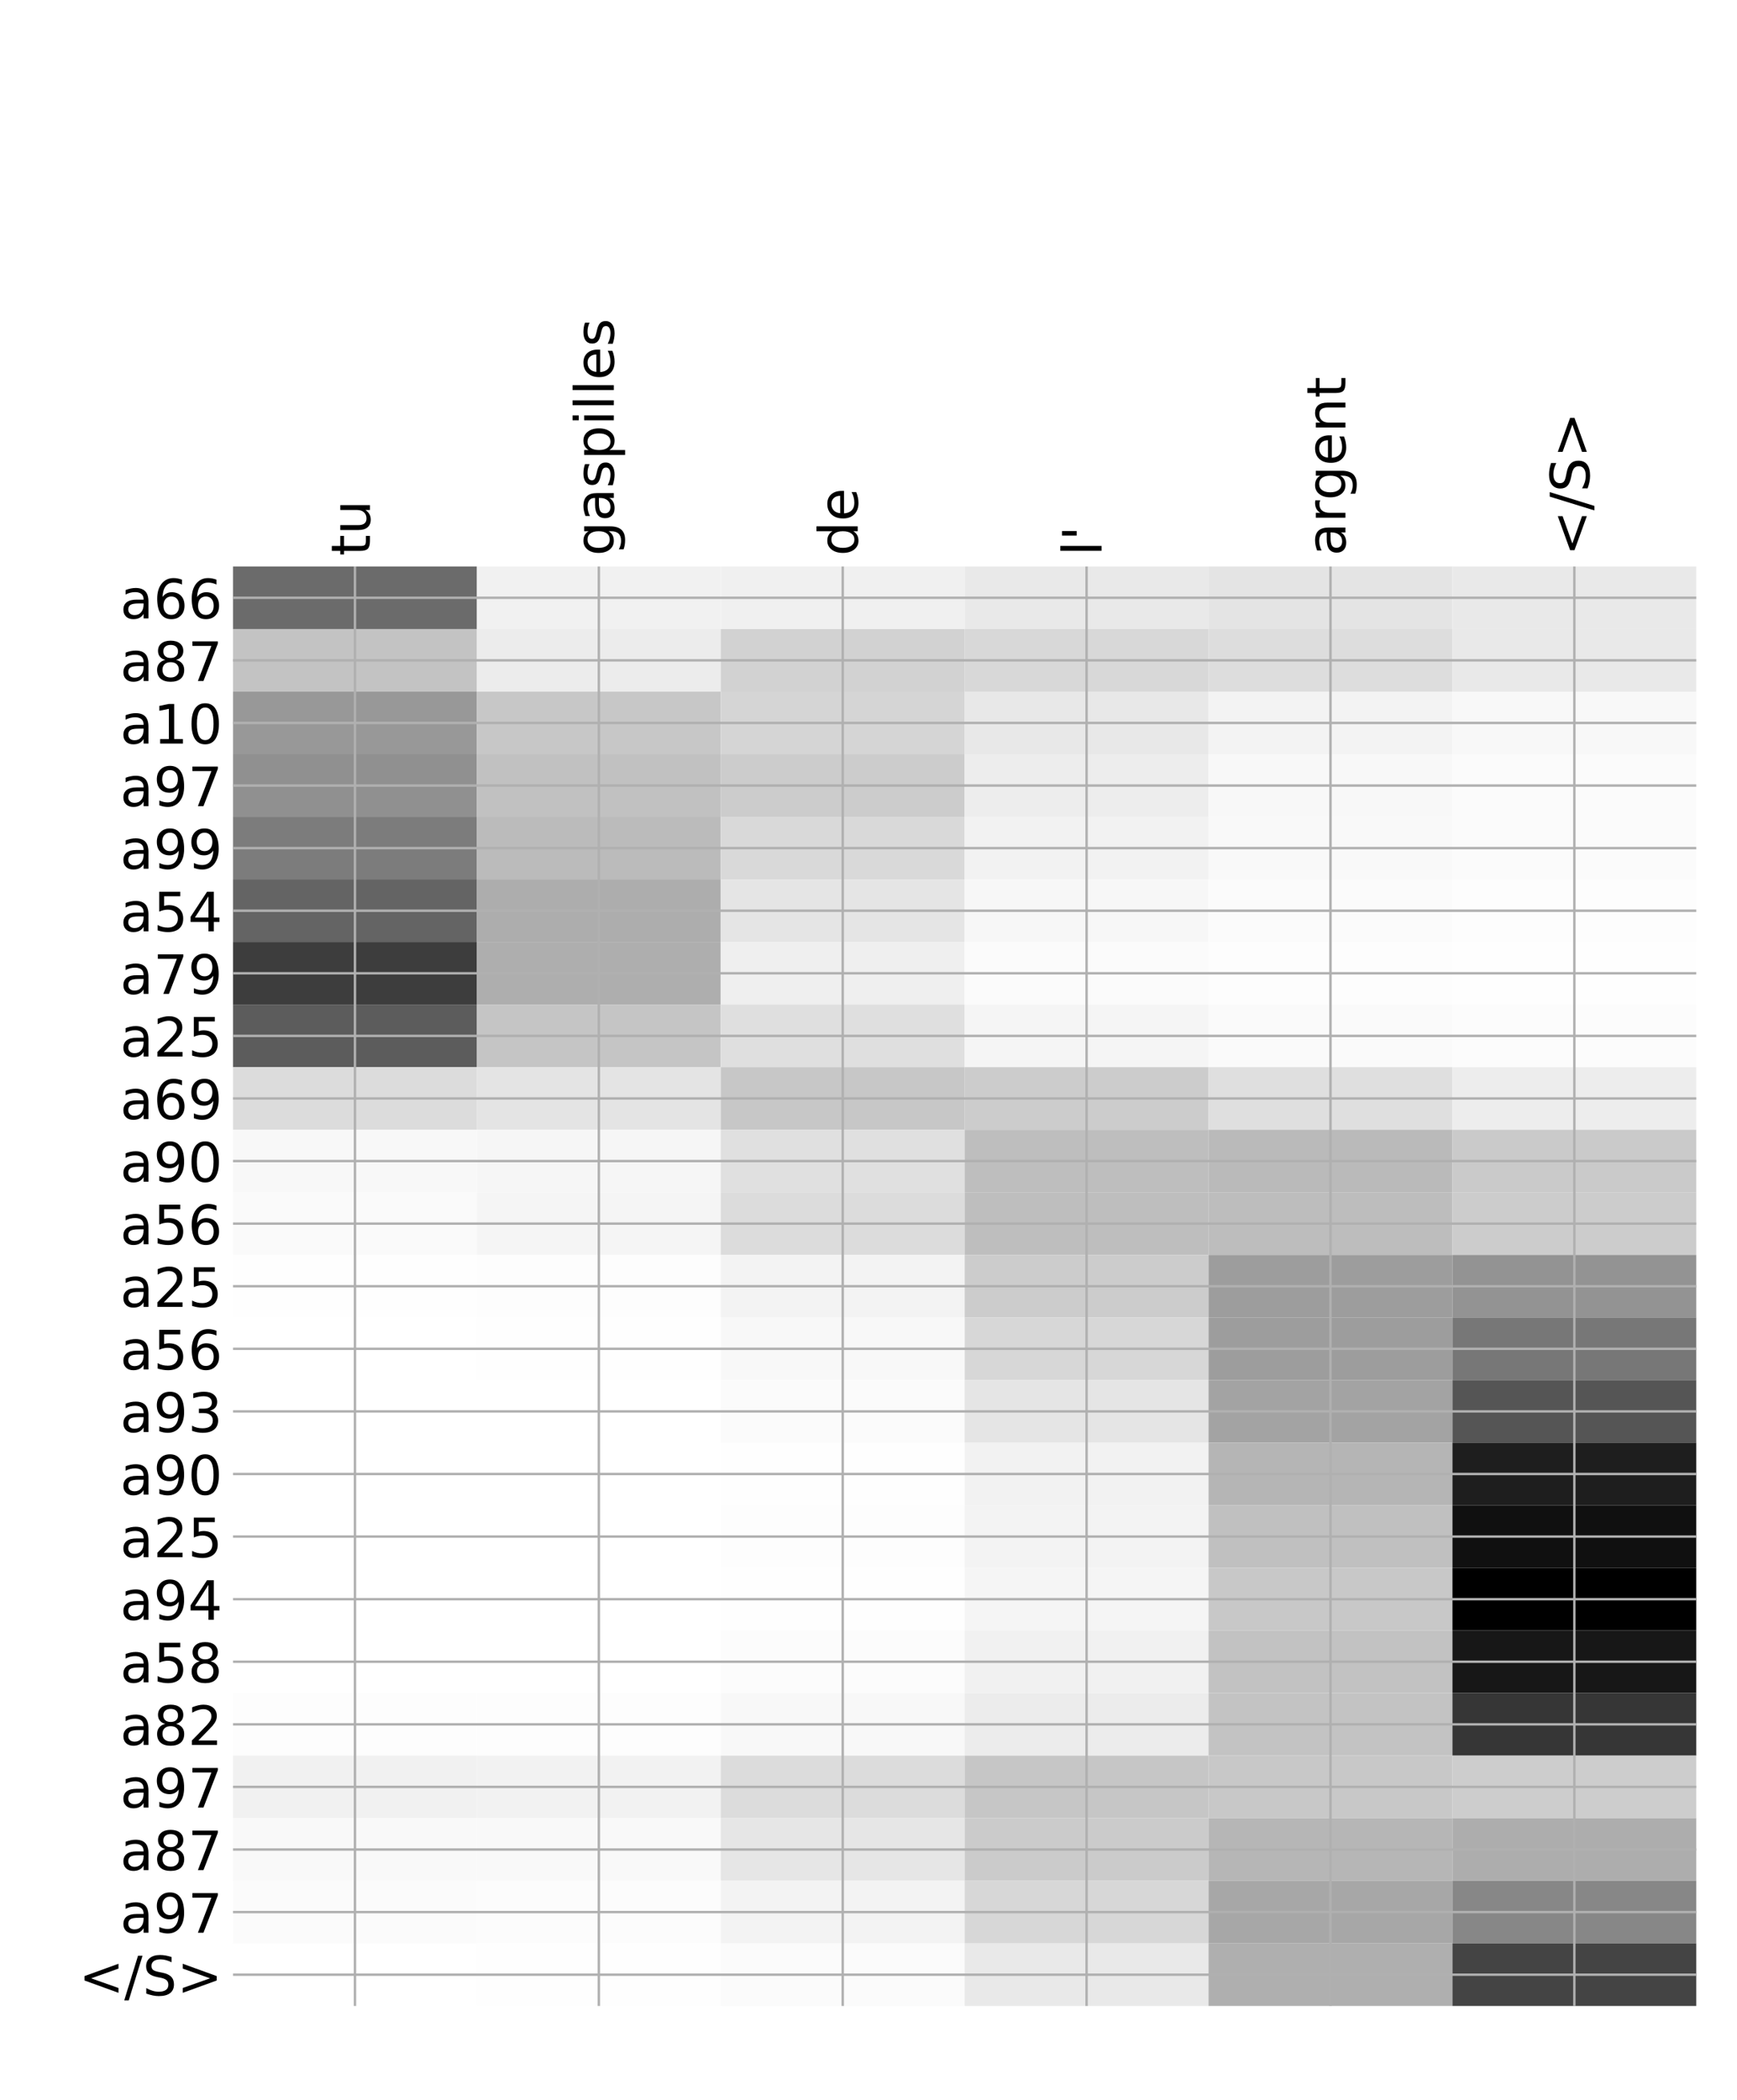 <?xml version="1.0" encoding="utf-8" standalone="no"?>
<!DOCTYPE svg PUBLIC "-//W3C//DTD SVG 1.1//EN"
  "http://www.w3.org/Graphics/SVG/1.1/DTD/svg11.dtd">
<!-- Created with matplotlib (http://matplotlib.org/) -->
<svg height="696pt" version="1.1" viewBox="0 0 576 696" width="576pt" xmlns="http://www.w3.org/2000/svg" xmlns:xlink="http://www.w3.org/1999/xlink">
 <defs>
  <style type="text/css">
*{stroke-linecap:butt;stroke-linejoin:round;}
  </style>
 </defs>
 <g id="figure_1">
  <g id="patch_1">
   <path d="M 0 696 
L 576 696 
L 576 0 
L 0 0 
z
" style="fill:#ffffff;"/>
  </g>
  <g id="axes_1">
   <g id="PolyCollection_1">
    <path clip-path="url(#p3c4a8c8d63)" d="M 77.275 187.755 
L 77.275 208.499 
L 158.146 208.499 
L 158.146 187.755 
L 77.275 187.755 
z
" style="fill:#6b6b6b;"/>
    <path clip-path="url(#p3c4a8c8d63)" d="M 158.146 187.755 
L 158.146 208.499 
L 239.017 208.499 
L 239.017 187.755 
L 158.146 187.755 
z
" style="fill:#f1f1f1;"/>
    <path clip-path="url(#p3c4a8c8d63)" d="M 239.017 187.755 
L 239.017 208.499 
L 319.887 208.499 
L 319.887 187.755 
L 239.017 187.755 
z
" style="fill:#f0f0f0;"/>
    <path clip-path="url(#p3c4a8c8d63)" d="M 319.887 187.755 
L 319.887 208.499 
L 400.758 208.499 
L 400.758 187.755 
L 319.887 187.755 
z
" style="fill:#e9e9e9;"/>
    <path clip-path="url(#p3c4a8c8d63)" d="M 400.758 187.755 
L 400.758 208.499 
L 481.629 208.499 
L 481.629 187.755 
L 400.758 187.755 
z
" style="fill:#e4e4e4;"/>
    <path clip-path="url(#p3c4a8c8d63)" d="M 481.629 187.755 
L 481.629 208.499 
L 562.5 208.499 
L 562.5 187.755 
L 481.629 187.755 
z
" style="fill:#e9e9e9;"/>
    <path clip-path="url(#p3c4a8c8d63)" d="M 77.275 208.499 
L 77.275 229.244 
L 158.146 229.244 
L 158.146 208.499 
L 77.275 208.499 
z
" style="fill:#c3c3c3;"/>
    <path clip-path="url(#p3c4a8c8d63)" d="M 158.146 208.499 
L 158.146 229.244 
L 239.017 229.244 
L 239.017 208.499 
L 158.146 208.499 
z
" style="fill:#ececec;"/>
    <path clip-path="url(#p3c4a8c8d63)" d="M 239.017 208.499 
L 239.017 229.244 
L 319.887 229.244 
L 319.887 208.499 
L 239.017 208.499 
z
" style="fill:#d2d2d2;"/>
    <path clip-path="url(#p3c4a8c8d63)" d="M 319.887 208.499 
L 319.887 229.244 
L 400.758 229.244 
L 400.758 208.499 
L 319.887 208.499 
z
" style="fill:#d8d8d8;"/>
    <path clip-path="url(#p3c4a8c8d63)" d="M 400.758 208.499 
L 400.758 229.244 
L 481.629 229.244 
L 481.629 208.499 
L 400.758 208.499 
z
" style="fill:#dddddd;"/>
    <path clip-path="url(#p3c4a8c8d63)" d="M 481.629 208.499 
L 481.629 229.244 
L 562.5 229.244 
L 562.5 208.499 
L 481.629 208.499 
z
" style="fill:#e9e9e9;"/>
    <path clip-path="url(#p3c4a8c8d63)" d="M 77.275 229.244 
L 77.275 249.988 
L 158.146 249.988 
L 158.146 229.244 
L 77.275 229.244 
z
" style="fill:#989898;"/>
    <path clip-path="url(#p3c4a8c8d63)" d="M 158.146 229.244 
L 158.146 249.988 
L 239.017 249.988 
L 239.017 229.244 
L 158.146 229.244 
z
" style="fill:#c7c7c7;"/>
    <path clip-path="url(#p3c4a8c8d63)" d="M 239.017 229.244 
L 239.017 249.988 
L 319.887 249.988 
L 319.887 229.244 
L 239.017 229.244 
z
" style="fill:#d5d5d5;"/>
    <path clip-path="url(#p3c4a8c8d63)" d="M 319.887 229.244 
L 319.887 249.988 
L 400.758 249.988 
L 400.758 229.244 
L 319.887 229.244 
z
" style="fill:#e8e8e8;"/>
    <path clip-path="url(#p3c4a8c8d63)" d="M 400.758 229.244 
L 400.758 249.988 
L 481.629 249.988 
L 481.629 229.244 
L 400.758 229.244 
z
" style="fill:#f3f3f3;"/>
    <path clip-path="url(#p3c4a8c8d63)" d="M 481.629 229.244 
L 481.629 249.988 
L 562.5 249.988 
L 562.5 229.244 
L 481.629 229.244 
z
" style="fill:#f8f8f8;"/>
    <path clip-path="url(#p3c4a8c8d63)" d="M 77.275 249.988 
L 77.275 270.732 
L 158.146 270.732 
L 158.146 249.988 
L 77.275 249.988 
z
" style="fill:#909090;"/>
    <path clip-path="url(#p3c4a8c8d63)" d="M 158.146 249.988 
L 158.146 270.732 
L 239.017 270.732 
L 239.017 249.988 
L 158.146 249.988 
z
" style="fill:#c1c1c1;"/>
    <path clip-path="url(#p3c4a8c8d63)" d="M 239.017 249.988 
L 239.017 270.732 
L 319.887 270.732 
L 319.887 249.988 
L 239.017 249.988 
z
" style="fill:#cccccc;"/>
    <path clip-path="url(#p3c4a8c8d63)" d="M 319.887 249.988 
L 319.887 270.732 
L 400.758 270.732 
L 400.758 249.988 
L 319.887 249.988 
z
" style="fill:#ededed;"/>
    <path clip-path="url(#p3c4a8c8d63)" d="M 400.758 249.988 
L 400.758 270.732 
L 481.629 270.732 
L 481.629 249.988 
L 400.758 249.988 
z
" style="fill:#f8f8f8;"/>
    <path clip-path="url(#p3c4a8c8d63)" d="M 481.629 249.988 
L 481.629 270.732 
L 562.5 270.732 
L 562.5 249.988 
L 481.629 249.988 
z
" style="fill:#fbfbfb;"/>
    <path clip-path="url(#p3c4a8c8d63)" d="M 77.275 270.732 
L 77.275 291.477 
L 158.146 291.477 
L 158.146 270.732 
L 77.275 270.732 
z
" style="fill:#7c7c7c;"/>
    <path clip-path="url(#p3c4a8c8d63)" d="M 158.146 270.732 
L 158.146 291.477 
L 239.017 291.477 
L 239.017 270.732 
L 158.146 270.732 
z
" style="fill:#bbbbbb;"/>
    <path clip-path="url(#p3c4a8c8d63)" d="M 239.017 270.732 
L 239.017 291.477 
L 319.887 291.477 
L 319.887 270.732 
L 239.017 270.732 
z
" style="fill:#d9d9d9;"/>
    <path clip-path="url(#p3c4a8c8d63)" d="M 319.887 270.732 
L 319.887 291.477 
L 400.758 291.477 
L 400.758 270.732 
L 319.887 270.732 
z
" style="fill:#f2f2f2;"/>
    <path clip-path="url(#p3c4a8c8d63)" d="M 400.758 270.732 
L 400.758 291.477 
L 481.629 291.477 
L 481.629 270.732 
L 400.758 270.732 
z
" style="fill:#f9f9f9;"/>
    <path clip-path="url(#p3c4a8c8d63)" d="M 481.629 270.732 
L 481.629 291.477 
L 562.5 291.477 
L 562.5 270.732 
L 481.629 270.732 
z
" style="fill:#fbfbfb;"/>
    <path clip-path="url(#p3c4a8c8d63)" d="M 77.275 291.477 
L 77.275 312.221 
L 158.146 312.221 
L 158.146 291.477 
L 77.275 291.477 
z
" style="fill:#646464;"/>
    <path clip-path="url(#p3c4a8c8d63)" d="M 158.146 291.477 
L 158.146 312.221 
L 239.017 312.221 
L 239.017 291.477 
L 158.146 291.477 
z
" style="fill:#adadad;"/>
    <path clip-path="url(#p3c4a8c8d63)" d="M 239.017 291.477 
L 239.017 312.221 
L 319.887 312.221 
L 319.887 291.477 
L 239.017 291.477 
z
" style="fill:#e5e5e5;"/>
    <path clip-path="url(#p3c4a8c8d63)" d="M 319.887 291.477 
L 319.887 312.221 
L 400.758 312.221 
L 400.758 291.477 
L 319.887 291.477 
z
" style="fill:#f7f7f7;"/>
    <path clip-path="url(#p3c4a8c8d63)" d="M 400.758 291.477 
L 400.758 312.221 
L 481.629 312.221 
L 481.629 291.477 
L 400.758 291.477 
z
" style="fill:#fbfbfb;"/>
    <path clip-path="url(#p3c4a8c8d63)" d="M 481.629 291.477 
L 481.629 312.221 
L 562.5 312.221 
L 562.5 291.477 
L 481.629 291.477 
z
" style="fill:#fdfdfd;"/>
    <path clip-path="url(#p3c4a8c8d63)" d="M 77.275 312.221 
L 77.275 332.965 
L 158.146 332.965 
L 158.146 312.221 
L 77.275 312.221 
z
" style="fill:#3d3d3d;"/>
    <path clip-path="url(#p3c4a8c8d63)" d="M 158.146 312.221 
L 158.146 332.965 
L 239.017 332.965 
L 239.017 312.221 
L 158.146 312.221 
z
" style="fill:#aeaeae;"/>
    <path clip-path="url(#p3c4a8c8d63)" d="M 239.017 312.221 
L 239.017 332.965 
L 319.887 332.965 
L 319.887 312.221 
L 239.017 312.221 
z
" style="fill:#efefef;"/>
    <path clip-path="url(#p3c4a8c8d63)" d="M 319.887 312.221 
L 319.887 332.965 
L 400.758 332.965 
L 400.758 312.221 
L 319.887 312.221 
z
" style="fill:#fbfbfb;"/>
    <path clip-path="url(#p3c4a8c8d63)" d="M 400.758 312.221 
L 400.758 332.965 
L 481.629 332.965 
L 481.629 312.221 
L 400.758 312.221 
z
" style="fill:#fdfdfd;"/>
    <path clip-path="url(#p3c4a8c8d63)" d="M 481.629 312.221 
L 481.629 332.965 
L 562.5 332.965 
L 562.5 312.221 
L 481.629 312.221 
z
" style="fill:#fefefe;"/>
    <path clip-path="url(#p3c4a8c8d63)" d="M 77.275 332.965 
L 77.275 353.71 
L 158.146 353.71 
L 158.146 332.965 
L 77.275 332.965 
z
" style="fill:#5c5c5c;"/>
    <path clip-path="url(#p3c4a8c8d63)" d="M 158.146 332.965 
L 158.146 353.71 
L 239.017 353.71 
L 239.017 332.965 
L 158.146 332.965 
z
" style="fill:#c5c5c5;"/>
    <path clip-path="url(#p3c4a8c8d63)" d="M 239.017 332.965 
L 239.017 353.71 
L 319.887 353.71 
L 319.887 332.965 
L 239.017 332.965 
z
" style="fill:#dfdfdf;"/>
    <path clip-path="url(#p3c4a8c8d63)" d="M 319.887 332.965 
L 319.887 353.71 
L 400.758 353.71 
L 400.758 332.965 
L 319.887 332.965 
z
" style="fill:#f5f5f5;"/>
    <path clip-path="url(#p3c4a8c8d63)" d="M 400.758 332.965 
L 400.758 353.71 
L 481.629 353.71 
L 481.629 332.965 
L 400.758 332.965 
z
" style="fill:#fafafa;"/>
    <path clip-path="url(#p3c4a8c8d63)" d="M 481.629 332.965 
L 481.629 353.71 
L 562.5 353.71 
L 562.5 332.965 
L 481.629 332.965 
z
" style="fill:#fcfcfc;"/>
    <path clip-path="url(#p3c4a8c8d63)" d="M 77.275 353.71 
L 77.275 374.454 
L 158.146 374.454 
L 158.146 353.71 
L 77.275 353.71 
z
" style="fill:#dcdcdc;"/>
    <path clip-path="url(#p3c4a8c8d63)" d="M 158.146 353.71 
L 158.146 374.454 
L 239.017 374.454 
L 239.017 353.71 
L 158.146 353.71 
z
" style="fill:#e4e4e4;"/>
    <path clip-path="url(#p3c4a8c8d63)" d="M 239.017 353.71 
L 239.017 374.454 
L 319.887 374.454 
L 319.887 353.71 
L 239.017 353.71 
z
" style="fill:#c7c7c7;"/>
    <path clip-path="url(#p3c4a8c8d63)" d="M 319.887 353.71 
L 319.887 374.454 
L 400.758 374.454 
L 400.758 353.71 
L 319.887 353.71 
z
" style="fill:#cccccc;"/>
    <path clip-path="url(#p3c4a8c8d63)" d="M 400.758 353.71 
L 400.758 374.454 
L 481.629 374.454 
L 481.629 353.71 
L 400.758 353.71 
z
" style="fill:#dfdfdf;"/>
    <path clip-path="url(#p3c4a8c8d63)" d="M 481.629 353.71 
L 481.629 374.454 
L 562.5 374.454 
L 562.5 353.71 
L 481.629 353.71 
z
" style="fill:#ededed;"/>
    <path clip-path="url(#p3c4a8c8d63)" d="M 77.275 374.454 
L 77.275 395.199 
L 158.146 395.199 
L 158.146 374.454 
L 77.275 374.454 
z
" style="fill:#f8f8f8;"/>
    <path clip-path="url(#p3c4a8c8d63)" d="M 158.146 374.454 
L 158.146 395.199 
L 239.017 395.199 
L 239.017 374.454 
L 158.146 374.454 
z
" style="fill:#f6f6f6;"/>
    <path clip-path="url(#p3c4a8c8d63)" d="M 239.017 374.454 
L 239.017 395.199 
L 319.887 395.199 
L 319.887 374.454 
L 239.017 374.454 
z
" style="fill:#e0e0e0;"/>
    <path clip-path="url(#p3c4a8c8d63)" d="M 319.887 374.454 
L 319.887 395.199 
L 400.758 395.199 
L 400.758 374.454 
L 319.887 374.454 
z
" style="fill:#bebebe;"/>
    <path clip-path="url(#p3c4a8c8d63)" d="M 400.758 374.454 
L 400.758 395.199 
L 481.629 395.199 
L 481.629 374.454 
L 400.758 374.454 
z
" style="fill:#bababa;"/>
    <path clip-path="url(#p3c4a8c8d63)" d="M 481.629 374.454 
L 481.629 395.199 
L 562.5 395.199 
L 562.5 374.454 
L 481.629 374.454 
z
" style="fill:#cacaca;"/>
    <path clip-path="url(#p3c4a8c8d63)" d="M 77.275 395.199 
L 77.275 415.943 
L 158.146 415.943 
L 158.146 395.199 
L 77.275 395.199 
z
" style="fill:#fafafa;"/>
    <path clip-path="url(#p3c4a8c8d63)" d="M 158.146 395.199 
L 158.146 415.943 
L 239.017 415.943 
L 239.017 395.199 
L 158.146 395.199 
z
" style="fill:#f5f5f5;"/>
    <path clip-path="url(#p3c4a8c8d63)" d="M 239.017 395.199 
L 239.017 415.943 
L 319.887 415.943 
L 319.887 395.199 
L 239.017 395.199 
z
" style="fill:#dcdcdc;"/>
    <path clip-path="url(#p3c4a8c8d63)" d="M 319.887 395.199 
L 319.887 415.943 
L 400.758 415.943 
L 400.758 395.199 
L 319.887 395.199 
z
" style="fill:#bebebe;"/>
    <path clip-path="url(#p3c4a8c8d63)" d="M 400.758 395.199 
L 400.758 415.943 
L 481.629 415.943 
L 481.629 395.199 
L 400.758 395.199 
z
" style="fill:#bdbdbd;"/>
    <path clip-path="url(#p3c4a8c8d63)" d="M 481.629 395.199 
L 481.629 415.943 
L 562.5 415.943 
L 562.5 395.199 
L 481.629 395.199 
z
" style="fill:#cccccc;"/>
    <path clip-path="url(#p3c4a8c8d63)" d="M 77.275 415.943 
L 77.275 436.687 
L 158.146 436.687 
L 158.146 415.943 
L 77.275 415.943 
z
" style="fill:#fefefe;"/>
    <path clip-path="url(#p3c4a8c8d63)" d="M 158.146 415.943 
L 158.146 436.687 
L 239.017 436.687 
L 239.017 415.943 
L 158.146 415.943 
z
" style="fill:#fdfdfd;"/>
    <path clip-path="url(#p3c4a8c8d63)" d="M 239.017 415.943 
L 239.017 436.687 
L 319.887 436.687 
L 319.887 415.943 
L 239.017 415.943 
z
" style="fill:#f3f3f3;"/>
    <path clip-path="url(#p3c4a8c8d63)" d="M 319.887 415.943 
L 319.887 436.687 
L 400.758 436.687 
L 400.758 415.943 
L 319.887 415.943 
z
" style="fill:#cccccc;"/>
    <path clip-path="url(#p3c4a8c8d63)" d="M 400.758 415.943 
L 400.758 436.687 
L 481.629 436.687 
L 481.629 415.943 
L 400.758 415.943 
z
" style="fill:#9d9d9d;"/>
    <path clip-path="url(#p3c4a8c8d63)" d="M 481.629 415.943 
L 481.629 436.687 
L 562.5 436.687 
L 562.5 415.943 
L 481.629 415.943 
z
" style="fill:#939393;"/>
    <path clip-path="url(#p3c4a8c8d63)" d="M 77.275 436.687 
L 77.275 457.432 
L 158.146 457.432 
L 158.146 436.687 
L 77.275 436.687 
z
" style="fill:#ffffff;"/>
    <path clip-path="url(#p3c4a8c8d63)" d="M 158.146 436.687 
L 158.146 457.432 
L 239.017 457.432 
L 239.017 436.687 
L 158.146 436.687 
z
" style="fill:#fefefe;"/>
    <path clip-path="url(#p3c4a8c8d63)" d="M 239.017 436.687 
L 239.017 457.432 
L 319.887 457.432 
L 319.887 436.687 
L 239.017 436.687 
z
" style="fill:#f8f8f8;"/>
    <path clip-path="url(#p3c4a8c8d63)" d="M 319.887 436.687 
L 319.887 457.432 
L 400.758 457.432 
L 400.758 436.687 
L 319.887 436.687 
z
" style="fill:#d7d7d7;"/>
    <path clip-path="url(#p3c4a8c8d63)" d="M 400.758 436.687 
L 400.758 457.432 
L 481.629 457.432 
L 481.629 436.687 
L 400.758 436.687 
z
" style="fill:#9d9d9d;"/>
    <path clip-path="url(#p3c4a8c8d63)" d="M 481.629 436.687 
L 481.629 457.432 
L 562.5 457.432 
L 562.5 436.687 
L 481.629 436.687 
z
" style="fill:#777777;"/>
    <path clip-path="url(#p3c4a8c8d63)" d="M 77.275 457.432 
L 77.275 478.176 
L 158.146 478.176 
L 158.146 457.432 
L 77.275 457.432 
z
" style="fill:#ffffff;"/>
    <path clip-path="url(#p3c4a8c8d63)" d="M 158.146 457.432 
L 158.146 478.176 
L 239.017 478.176 
L 239.017 457.432 
L 158.146 457.432 
z
" style="fill:#ffffff;"/>
    <path clip-path="url(#p3c4a8c8d63)" d="M 239.017 457.432 
L 239.017 478.176 
L 319.887 478.176 
L 319.887 457.432 
L 239.017 457.432 
z
" style="fill:#fbfbfb;"/>
    <path clip-path="url(#p3c4a8c8d63)" d="M 319.887 457.432 
L 319.887 478.176 
L 400.758 478.176 
L 400.758 457.432 
L 319.887 457.432 
z
" style="fill:#e5e5e5;"/>
    <path clip-path="url(#p3c4a8c8d63)" d="M 400.758 457.432 
L 400.758 478.176 
L 481.629 478.176 
L 481.629 457.432 
L 400.758 457.432 
z
" style="fill:#a3a3a3;"/>
    <path clip-path="url(#p3c4a8c8d63)" d="M 481.629 457.432 
L 481.629 478.176 
L 562.5 478.176 
L 562.5 457.432 
L 481.629 457.432 
z
" style="fill:#555555;"/>
    <path clip-path="url(#p3c4a8c8d63)" d="M 77.275 478.176 
L 77.275 498.92 
L 158.146 498.92 
L 158.146 478.176 
L 77.275 478.176 
z
" style="fill:#ffffff;"/>
    <path clip-path="url(#p3c4a8c8d63)" d="M 158.146 478.176 
L 158.146 498.92 
L 239.017 498.92 
L 239.017 478.176 
L 158.146 478.176 
z
" style="fill:#ffffff;"/>
    <path clip-path="url(#p3c4a8c8d63)" d="M 239.017 478.176 
L 239.017 498.92 
L 319.887 498.92 
L 319.887 478.176 
L 239.017 478.176 
z
" style="fill:#fefefe;"/>
    <path clip-path="url(#p3c4a8c8d63)" d="M 319.887 478.176 
L 319.887 498.92 
L 400.758 498.92 
L 400.758 478.176 
L 319.887 478.176 
z
" style="fill:#f2f2f2;"/>
    <path clip-path="url(#p3c4a8c8d63)" d="M 400.758 478.176 
L 400.758 498.92 
L 481.629 498.92 
L 481.629 478.176 
L 400.758 478.176 
z
" style="fill:#b5b5b5;"/>
    <path clip-path="url(#p3c4a8c8d63)" d="M 481.629 478.176 
L 481.629 498.92 
L 562.5 498.92 
L 562.5 478.176 
L 481.629 478.176 
z
" style="fill:#1e1e1e;"/>
    <path clip-path="url(#p3c4a8c8d63)" d="M 77.275 498.92 
L 77.275 519.665 
L 158.146 519.665 
L 158.146 498.92 
L 77.275 498.92 
z
" style="fill:#ffffff;"/>
    <path clip-path="url(#p3c4a8c8d63)" d="M 158.146 498.92 
L 158.146 519.665 
L 239.017 519.665 
L 239.017 498.92 
L 158.146 498.92 
z
" style="fill:#ffffff;"/>
    <path clip-path="url(#p3c4a8c8d63)" d="M 239.017 498.92 
L 239.017 519.665 
L 319.887 519.665 
L 319.887 498.92 
L 239.017 498.92 
z
" style="fill:#fdfdfd;"/>
    <path clip-path="url(#p3c4a8c8d63)" d="M 319.887 498.92 
L 319.887 519.665 
L 400.758 519.665 
L 400.758 498.92 
L 319.887 498.92 
z
" style="fill:#f3f3f3;"/>
    <path clip-path="url(#p3c4a8c8d63)" d="M 400.758 498.92 
L 400.758 519.665 
L 481.629 519.665 
L 481.629 498.92 
L 400.758 498.92 
z
" style="fill:#c0c0c0;"/>
    <path clip-path="url(#p3c4a8c8d63)" d="M 481.629 498.92 
L 481.629 519.665 
L 562.5 519.665 
L 562.5 498.92 
L 481.629 498.92 
z
" style="fill:#101010;"/>
    <path clip-path="url(#p3c4a8c8d63)" d="M 77.275 519.665 
L 77.275 540.409 
L 158.146 540.409 
L 158.146 519.665 
L 77.275 519.665 
z
" style="fill:#ffffff;"/>
    <path clip-path="url(#p3c4a8c8d63)" d="M 158.146 519.665 
L 158.146 540.409 
L 239.017 540.409 
L 239.017 519.665 
L 158.146 519.665 
z
" style="fill:#ffffff;"/>
    <path clip-path="url(#p3c4a8c8d63)" d="M 239.017 519.665 
L 239.017 540.409 
L 319.887 540.409 
L 319.887 519.665 
L 239.017 519.665 
z
" style="fill:#fefefe;"/>
    <path clip-path="url(#p3c4a8c8d63)" d="M 319.887 519.665 
L 319.887 540.409 
L 400.758 540.409 
L 400.758 519.665 
L 319.887 519.665 
z
" style="fill:#f5f5f5;"/>
    <path clip-path="url(#p3c4a8c8d63)" d="M 400.758 519.665 
L 400.758 540.409 
L 481.629 540.409 
L 481.629 519.665 
L 400.758 519.665 
z
" style="fill:#c8c8c8;"/>
    <path clip-path="url(#p3c4a8c8d63)" d="M 481.629 519.665 
L 481.629 540.409 
L 562.5 540.409 
L 562.5 519.665 
L 481.629 519.665 
z
"/>
    <path clip-path="url(#p3c4a8c8d63)" d="M 77.275 540.409 
L 77.275 561.154 
L 158.146 561.154 
L 158.146 540.409 
L 77.275 540.409 
z
" style="fill:#ffffff;"/>
    <path clip-path="url(#p3c4a8c8d63)" d="M 158.146 540.409 
L 158.146 561.154 
L 239.017 561.154 
L 239.017 540.409 
L 158.146 540.409 
z
" style="fill:#ffffff;"/>
    <path clip-path="url(#p3c4a8c8d63)" d="M 239.017 540.409 
L 239.017 561.154 
L 319.887 561.154 
L 319.887 540.409 
L 239.017 540.409 
z
" style="fill:#fcfcfc;"/>
    <path clip-path="url(#p3c4a8c8d63)" d="M 319.887 540.409 
L 319.887 561.154 
L 400.758 561.154 
L 400.758 540.409 
L 319.887 540.409 
z
" style="fill:#f1f1f1;"/>
    <path clip-path="url(#p3c4a8c8d63)" d="M 400.758 540.409 
L 400.758 561.154 
L 481.629 561.154 
L 481.629 540.409 
L 400.758 540.409 
z
" style="fill:#c2c2c2;"/>
    <path clip-path="url(#p3c4a8c8d63)" d="M 481.629 540.409 
L 481.629 561.154 
L 562.5 561.154 
L 562.5 540.409 
L 481.629 540.409 
z
" style="fill:#171717;"/>
    <path clip-path="url(#p3c4a8c8d63)" d="M 77.275 561.154 
L 77.275 581.898 
L 158.146 581.898 
L 158.146 561.154 
L 77.275 561.154 
z
" style="fill:#fdfdfd;"/>
    <path clip-path="url(#p3c4a8c8d63)" d="M 158.146 561.154 
L 158.146 581.898 
L 239.017 581.898 
L 239.017 561.154 
L 158.146 561.154 
z
" style="fill:#fdfdfd;"/>
    <path clip-path="url(#p3c4a8c8d63)" d="M 239.017 561.154 
L 239.017 581.898 
L 319.887 581.898 
L 319.887 561.154 
L 239.017 561.154 
z
" style="fill:#f8f8f8;"/>
    <path clip-path="url(#p3c4a8c8d63)" d="M 319.887 561.154 
L 319.887 581.898 
L 400.758 581.898 
L 400.758 561.154 
L 319.887 561.154 
z
" style="fill:#ececec;"/>
    <path clip-path="url(#p3c4a8c8d63)" d="M 400.758 561.154 
L 400.758 581.898 
L 481.629 581.898 
L 481.629 561.154 
L 400.758 561.154 
z
" style="fill:#c3c3c3;"/>
    <path clip-path="url(#p3c4a8c8d63)" d="M 481.629 561.154 
L 481.629 581.898 
L 562.5 581.898 
L 562.5 561.154 
L 481.629 561.154 
z
" style="fill:#363636;"/>
    <path clip-path="url(#p3c4a8c8d63)" d="M 77.275 581.898 
L 77.275 602.642 
L 158.146 602.642 
L 158.146 581.898 
L 77.275 581.898 
z
" style="fill:#f1f1f1;"/>
    <path clip-path="url(#p3c4a8c8d63)" d="M 158.146 581.898 
L 158.146 602.642 
L 239.017 602.642 
L 239.017 581.898 
L 158.146 581.898 
z
" style="fill:#f2f2f2;"/>
    <path clip-path="url(#p3c4a8c8d63)" d="M 239.017 581.898 
L 239.017 602.642 
L 319.887 602.642 
L 319.887 581.898 
L 239.017 581.898 
z
" style="fill:#dcdcdc;"/>
    <path clip-path="url(#p3c4a8c8d63)" d="M 319.887 581.898 
L 319.887 602.642 
L 400.758 602.642 
L 400.758 581.898 
L 319.887 581.898 
z
" style="fill:#c6c6c6;"/>
    <path clip-path="url(#p3c4a8c8d63)" d="M 400.758 581.898 
L 400.758 602.642 
L 481.629 602.642 
L 481.629 581.898 
L 400.758 581.898 
z
" style="fill:#c8c8c8;"/>
    <path clip-path="url(#p3c4a8c8d63)" d="M 481.629 581.898 
L 481.629 602.642 
L 562.5 602.642 
L 562.5 581.898 
L 481.629 581.898 
z
" style="fill:#cdcdcd;"/>
    <path clip-path="url(#p3c4a8c8d63)" d="M 77.275 602.642 
L 77.275 623.387 
L 158.146 623.387 
L 158.146 602.642 
L 77.275 602.642 
z
" style="fill:#f9f9f9;"/>
    <path clip-path="url(#p3c4a8c8d63)" d="M 158.146 602.642 
L 158.146 623.387 
L 239.017 623.387 
L 239.017 602.642 
L 158.146 602.642 
z
" style="fill:#f9f9f9;"/>
    <path clip-path="url(#p3c4a8c8d63)" d="M 239.017 602.642 
L 239.017 623.387 
L 319.887 623.387 
L 319.887 602.642 
L 239.017 602.642 
z
" style="fill:#e6e6e6;"/>
    <path clip-path="url(#p3c4a8c8d63)" d="M 319.887 602.642 
L 319.887 623.387 
L 400.758 623.387 
L 400.758 602.642 
L 319.887 602.642 
z
" style="fill:#cbcbcb;"/>
    <path clip-path="url(#p3c4a8c8d63)" d="M 400.758 602.642 
L 400.758 623.387 
L 481.629 623.387 
L 481.629 602.642 
L 400.758 602.642 
z
" style="fill:#b6b6b6;"/>
    <path clip-path="url(#p3c4a8c8d63)" d="M 481.629 602.642 
L 481.629 623.387 
L 562.5 623.387 
L 562.5 602.642 
L 481.629 602.642 
z
" style="fill:#adadad;"/>
    <path clip-path="url(#p3c4a8c8d63)" d="M 77.275 623.387 
L 77.275 644.131 
L 158.146 644.131 
L 158.146 623.387 
L 77.275 623.387 
z
" style="fill:#fbfbfb;"/>
    <path clip-path="url(#p3c4a8c8d63)" d="M 158.146 623.387 
L 158.146 644.131 
L 239.017 644.131 
L 239.017 623.387 
L 158.146 623.387 
z
" style="fill:#fcfcfc;"/>
    <path clip-path="url(#p3c4a8c8d63)" d="M 239.017 623.387 
L 239.017 644.131 
L 319.887 644.131 
L 319.887 623.387 
L 239.017 623.387 
z
" style="fill:#f3f3f3;"/>
    <path clip-path="url(#p3c4a8c8d63)" d="M 319.887 623.387 
L 319.887 644.131 
L 400.758 644.131 
L 400.758 623.387 
L 319.887 623.387 
z
" style="fill:#d7d7d7;"/>
    <path clip-path="url(#p3c4a8c8d63)" d="M 400.758 623.387 
L 400.758 644.131 
L 481.629 644.131 
L 481.629 623.387 
L 400.758 623.387 
z
" style="fill:#a7a7a7;"/>
    <path clip-path="url(#p3c4a8c8d63)" d="M 481.629 623.387 
L 481.629 644.131 
L 562.5 644.131 
L 562.5 623.387 
L 481.629 623.387 
z
" style="fill:#878787;"/>
    <path clip-path="url(#p3c4a8c8d63)" d="M 77.275 644.131 
L 77.275 664.875 
L 158.146 664.875 
L 158.146 644.131 
L 77.275 644.131 
z
" style="fill:#ffffff;"/>
    <path clip-path="url(#p3c4a8c8d63)" d="M 158.146 644.131 
L 158.146 664.875 
L 239.017 664.875 
L 239.017 644.131 
L 158.146 644.131 
z
" style="fill:#fefefe;"/>
    <path clip-path="url(#p3c4a8c8d63)" d="M 239.017 644.131 
L 239.017 664.875 
L 319.887 664.875 
L 319.887 644.131 
L 239.017 644.131 
z
" style="fill:#fbfbfb;"/>
    <path clip-path="url(#p3c4a8c8d63)" d="M 319.887 644.131 
L 319.887 664.875 
L 400.758 664.875 
L 400.758 644.131 
L 319.887 644.131 
z
" style="fill:#e9e9e9;"/>
    <path clip-path="url(#p3c4a8c8d63)" d="M 400.758 644.131 
L 400.758 664.875 
L 481.629 664.875 
L 481.629 644.131 
L 400.758 644.131 
z
" style="fill:#afafaf;"/>
    <path clip-path="url(#p3c4a8c8d63)" d="M 481.629 644.131 
L 481.629 664.875 
L 562.5 664.875 
L 562.5 644.131 
L 481.629 644.131 
z
" style="fill:#444444;"/>
   </g>
   <g id="matplotlib.axis_1">
    <g id="xtick_1">
     <g id="line2d_1">
      <path clip-path="url(#p3c4a8c8d63)" d="M 117.71 664.875 
L 117.71 187.755 
" style="fill:none;stroke:#b0b0b0;stroke-linecap:square;stroke-width:0.8;"/>
     </g>
     <g id="line2d_2"/>
     <g id="text_1">
      <!-- tu -->
      <defs>
       <path d="M 18.312 70.219 
L 18.312 54.688 
L 36.812 54.688 
L 36.812 47.703 
L 18.312 47.703 
L 18.312 18.016 
Q 18.312 11.328 20.141 9.422 
Q 21.969 7.516 27.594 7.516 
L 36.812 7.516 
L 36.812 0 
L 27.594 0 
Q 17.188 0 13.234 3.875 
Q 9.281 7.766 9.281 18.016 
L 9.281 47.703 
L 2.688 47.703 
L 2.688 54.688 
L 9.281 54.688 
L 9.281 70.219 
z
" id="DejaVuSans-74"/>
       <path d="M 8.5 21.578 
L 8.5 54.688 
L 17.484 54.688 
L 17.484 21.922 
Q 17.484 14.156 20.5 10.266 
Q 23.531 6.391 29.594 6.391 
Q 36.859 6.391 41.078 11.031 
Q 45.312 15.672 45.312 23.688 
L 45.312 54.688 
L 54.297 54.688 
L 54.297 0 
L 45.312 0 
L 45.312 8.406 
Q 42.047 3.422 37.719 1 
Q 33.406 -1.422 27.688 -1.422 
Q 18.266 -1.422 13.375 4.438 
Q 8.5 10.297 8.5 21.578 
z
M 31.109 56 
z
" id="DejaVuSans-75"/>
      </defs>
      <g transform="translate(122.677 184.255)rotate(-90)scale(0.18 -0.18)">
       <use xlink:href="#DejaVuSans-74"/>
       <use x="39.209" xlink:href="#DejaVuSans-75"/>
      </g>
     </g>
    </g>
    <g id="xtick_2">
     <g id="line2d_3">
      <path clip-path="url(#p3c4a8c8d63)" d="M 198.581 664.875 
L 198.581 187.755 
" style="fill:none;stroke:#b0b0b0;stroke-linecap:square;stroke-width:0.8;"/>
     </g>
     <g id="line2d_4"/>
     <g id="text_2">
      <!-- gaspilles -->
      <defs>
       <path d="M 45.406 27.984 
Q 45.406 37.75 41.375 43.109 
Q 37.359 48.484 30.078 48.484 
Q 22.859 48.484 18.828 43.109 
Q 14.797 37.75 14.797 27.984 
Q 14.797 18.266 18.828 12.891 
Q 22.859 7.516 30.078 7.516 
Q 37.359 7.516 41.375 12.891 
Q 45.406 18.266 45.406 27.984 
z
M 54.391 6.781 
Q 54.391 -7.172 48.188 -13.984 
Q 42 -20.797 29.203 -20.797 
Q 24.469 -20.797 20.266 -20.094 
Q 16.062 -19.391 12.109 -17.922 
L 12.109 -9.188 
Q 16.062 -11.328 19.922 -12.344 
Q 23.781 -13.375 27.781 -13.375 
Q 36.625 -13.375 41.016 -8.766 
Q 45.406 -4.156 45.406 5.172 
L 45.406 9.625 
Q 42.625 4.781 38.281 2.391 
Q 33.938 0 27.875 0 
Q 17.828 0 11.672 7.656 
Q 5.516 15.328 5.516 27.984 
Q 5.516 40.672 11.672 48.328 
Q 17.828 56 27.875 56 
Q 33.938 56 38.281 53.609 
Q 42.625 51.219 45.406 46.391 
L 45.406 54.688 
L 54.391 54.688 
z
" id="DejaVuSans-67"/>
       <path d="M 34.281 27.484 
Q 23.391 27.484 19.188 25 
Q 14.984 22.516 14.984 16.5 
Q 14.984 11.719 18.141 8.906 
Q 21.297 6.109 26.703 6.109 
Q 34.188 6.109 38.703 11.406 
Q 43.219 16.703 43.219 25.484 
L 43.219 27.484 
z
M 52.203 31.203 
L 52.203 0 
L 43.219 0 
L 43.219 8.297 
Q 40.141 3.328 35.547 0.953 
Q 30.953 -1.422 24.312 -1.422 
Q 15.922 -1.422 10.953 3.297 
Q 6 8.016 6 15.922 
Q 6 25.141 12.172 29.828 
Q 18.359 34.516 30.609 34.516 
L 43.219 34.516 
L 43.219 35.406 
Q 43.219 41.609 39.141 45 
Q 35.062 48.391 27.688 48.391 
Q 23 48.391 18.547 47.266 
Q 14.109 46.141 10.016 43.891 
L 10.016 52.203 
Q 14.938 54.109 19.578 55.047 
Q 24.219 56 28.609 56 
Q 40.484 56 46.344 49.844 
Q 52.203 43.703 52.203 31.203 
z
" id="DejaVuSans-61"/>
       <path d="M 44.281 53.078 
L 44.281 44.578 
Q 40.484 46.531 36.375 47.5 
Q 32.281 48.484 27.875 48.484 
Q 21.188 48.484 17.844 46.438 
Q 14.5 44.391 14.5 40.281 
Q 14.5 37.156 16.891 35.375 
Q 19.281 33.594 26.516 31.984 
L 29.594 31.297 
Q 39.156 29.25 43.188 25.516 
Q 47.219 21.781 47.219 15.094 
Q 47.219 7.469 41.188 3.016 
Q 35.156 -1.422 24.609 -1.422 
Q 20.219 -1.422 15.453 -0.562 
Q 10.688 0.297 5.422 2 
L 5.422 11.281 
Q 10.406 8.688 15.234 7.391 
Q 20.062 6.109 24.812 6.109 
Q 31.156 6.109 34.562 8.281 
Q 37.984 10.453 37.984 14.406 
Q 37.984 18.062 35.516 20.016 
Q 33.062 21.969 24.703 23.781 
L 21.578 24.516 
Q 13.234 26.266 9.516 29.906 
Q 5.812 33.547 5.812 39.891 
Q 5.812 47.609 11.281 51.797 
Q 16.75 56 26.812 56 
Q 31.781 56 36.172 55.266 
Q 40.578 54.547 44.281 53.078 
z
" id="DejaVuSans-73"/>
       <path d="M 18.109 8.203 
L 18.109 -20.797 
L 9.078 -20.797 
L 9.078 54.688 
L 18.109 54.688 
L 18.109 46.391 
Q 20.953 51.266 25.266 53.625 
Q 29.594 56 35.594 56 
Q 45.562 56 51.781 48.094 
Q 58.016 40.188 58.016 27.297 
Q 58.016 14.406 51.781 6.484 
Q 45.562 -1.422 35.594 -1.422 
Q 29.594 -1.422 25.266 0.953 
Q 20.953 3.328 18.109 8.203 
z
M 48.688 27.297 
Q 48.688 37.203 44.609 42.844 
Q 40.531 48.484 33.406 48.484 
Q 26.266 48.484 22.188 42.844 
Q 18.109 37.203 18.109 27.297 
Q 18.109 17.391 22.188 11.75 
Q 26.266 6.109 33.406 6.109 
Q 40.531 6.109 44.609 11.75 
Q 48.688 17.391 48.688 27.297 
z
" id="DejaVuSans-70"/>
       <path d="M 9.422 54.688 
L 18.406 54.688 
L 18.406 0 
L 9.422 0 
z
M 9.422 75.984 
L 18.406 75.984 
L 18.406 64.594 
L 9.422 64.594 
z
" id="DejaVuSans-69"/>
       <path d="M 9.422 75.984 
L 18.406 75.984 
L 18.406 0 
L 9.422 0 
z
" id="DejaVuSans-6c"/>
       <path d="M 56.203 29.594 
L 56.203 25.203 
L 14.891 25.203 
Q 15.484 15.922 20.484 11.062 
Q 25.484 6.203 34.422 6.203 
Q 39.594 6.203 44.453 7.469 
Q 49.312 8.734 54.109 11.281 
L 54.109 2.781 
Q 49.266 0.734 44.188 -0.344 
Q 39.109 -1.422 33.891 -1.422 
Q 20.797 -1.422 13.156 6.188 
Q 5.516 13.812 5.516 26.812 
Q 5.516 40.234 12.766 48.109 
Q 20.016 56 32.328 56 
Q 43.359 56 49.781 48.891 
Q 56.203 41.797 56.203 29.594 
z
M 47.219 32.234 
Q 47.125 39.594 43.094 43.984 
Q 39.062 48.391 32.422 48.391 
Q 24.906 48.391 20.391 44.141 
Q 15.875 39.891 15.188 32.172 
z
" id="DejaVuSans-65"/>
      </defs>
      <g transform="translate(203.548 184.255)rotate(-90)scale(0.18 -0.18)">
       <use xlink:href="#DejaVuSans-67"/>
       <use x="63.477" xlink:href="#DejaVuSans-61"/>
       <use x="124.756" xlink:href="#DejaVuSans-73"/>
       <use x="176.855" xlink:href="#DejaVuSans-70"/>
       <use x="240.332" xlink:href="#DejaVuSans-69"/>
       <use x="268.115" xlink:href="#DejaVuSans-6c"/>
       <use x="295.898" xlink:href="#DejaVuSans-6c"/>
       <use x="323.682" xlink:href="#DejaVuSans-65"/>
       <use x="385.205" xlink:href="#DejaVuSans-73"/>
      </g>
     </g>
    </g>
    <g id="xtick_3">
     <g id="line2d_5">
      <path clip-path="url(#p3c4a8c8d63)" d="M 279.452 664.875 
L 279.452 187.755 
" style="fill:none;stroke:#b0b0b0;stroke-linecap:square;stroke-width:0.8;"/>
     </g>
     <g id="line2d_6"/>
     <g id="text_3">
      <!-- de -->
      <defs>
       <path d="M 45.406 46.391 
L 45.406 75.984 
L 54.391 75.984 
L 54.391 0 
L 45.406 0 
L 45.406 8.203 
Q 42.578 3.328 38.25 0.953 
Q 33.938 -1.422 27.875 -1.422 
Q 17.969 -1.422 11.734 6.484 
Q 5.516 14.406 5.516 27.297 
Q 5.516 40.188 11.734 48.094 
Q 17.969 56 27.875 56 
Q 33.938 56 38.25 53.625 
Q 42.578 51.266 45.406 46.391 
z
M 14.797 27.297 
Q 14.797 17.391 18.875 11.75 
Q 22.953 6.109 30.078 6.109 
Q 37.203 6.109 41.297 11.75 
Q 45.406 17.391 45.406 27.297 
Q 45.406 37.203 41.297 42.844 
Q 37.203 48.484 30.078 48.484 
Q 22.953 48.484 18.875 42.844 
Q 14.797 37.203 14.797 27.297 
z
" id="DejaVuSans-64"/>
      </defs>
      <g transform="translate(284.419 184.255)rotate(-90)scale(0.18 -0.18)">
       <use xlink:href="#DejaVuSans-64"/>
       <use x="63.477" xlink:href="#DejaVuSans-65"/>
      </g>
     </g>
    </g>
    <g id="xtick_4">
     <g id="line2d_7">
      <path clip-path="url(#p3c4a8c8d63)" d="M 360.323 664.875 
L 360.323 187.755 
" style="fill:none;stroke:#b0b0b0;stroke-linecap:square;stroke-width:0.8;"/>
     </g>
     <g id="line2d_8"/>
     <g id="text_4">
      <!-- l' -->
      <defs>
       <path d="M 17.922 72.906 
L 17.922 45.797 
L 9.625 45.797 
L 9.625 72.906 
z
" id="DejaVuSans-27"/>
      </defs>
      <g transform="translate(365.29 184.255)rotate(-90)scale(0.18 -0.18)">
       <use xlink:href="#DejaVuSans-6c"/>
       <use x="27.783" xlink:href="#DejaVuSans-27"/>
      </g>
     </g>
    </g>
    <g id="xtick_5">
     <g id="line2d_9">
      <path clip-path="url(#p3c4a8c8d63)" d="M 441.194 664.875 
L 441.194 187.755 
" style="fill:none;stroke:#b0b0b0;stroke-linecap:square;stroke-width:0.8;"/>
     </g>
     <g id="line2d_10"/>
     <g id="text_5">
      <!-- argent -->
      <defs>
       <path d="M 41.109 46.297 
Q 39.594 47.172 37.812 47.578 
Q 36.031 48 33.891 48 
Q 26.266 48 22.188 43.047 
Q 18.109 38.094 18.109 28.812 
L 18.109 0 
L 9.078 0 
L 9.078 54.688 
L 18.109 54.688 
L 18.109 46.188 
Q 20.953 51.172 25.484 53.578 
Q 30.031 56 36.531 56 
Q 37.453 56 38.578 55.875 
Q 39.703 55.766 41.062 55.516 
z
" id="DejaVuSans-72"/>
       <path d="M 54.891 33.016 
L 54.891 0 
L 45.906 0 
L 45.906 32.719 
Q 45.906 40.484 42.875 44.328 
Q 39.844 48.188 33.797 48.188 
Q 26.516 48.188 22.312 43.547 
Q 18.109 38.922 18.109 30.906 
L 18.109 0 
L 9.078 0 
L 9.078 54.688 
L 18.109 54.688 
L 18.109 46.188 
Q 21.344 51.125 25.703 53.562 
Q 30.078 56 35.797 56 
Q 45.219 56 50.047 50.172 
Q 54.891 44.344 54.891 33.016 
z
" id="DejaVuSans-6e"/>
      </defs>
      <g transform="translate(446.161 184.255)rotate(-90)scale(0.18 -0.18)">
       <use xlink:href="#DejaVuSans-61"/>
       <use x="61.279" xlink:href="#DejaVuSans-72"/>
       <use x="102.377" xlink:href="#DejaVuSans-67"/>
       <use x="165.854" xlink:href="#DejaVuSans-65"/>
       <use x="227.377" xlink:href="#DejaVuSans-6e"/>
       <use x="290.756" xlink:href="#DejaVuSans-74"/>
      </g>
     </g>
    </g>
    <g id="xtick_6">
     <g id="line2d_11">
      <path clip-path="url(#p3c4a8c8d63)" d="M 522.065 664.875 
L 522.065 187.755 
" style="fill:none;stroke:#b0b0b0;stroke-linecap:square;stroke-width:0.8;"/>
     </g>
     <g id="line2d_12"/>
     <g id="text_6">
      <!-- &lt;/S&gt; -->
      <defs>
       <path d="M 73.188 49.219 
L 22.797 31.297 
L 73.188 13.484 
L 73.188 4.594 
L 10.594 27.297 
L 10.594 35.406 
L 73.188 58.109 
z
" id="DejaVuSans-3c"/>
       <path d="M 25.391 72.906 
L 33.688 72.906 
L 8.297 -9.281 
L 0 -9.281 
z
" id="DejaVuSans-2f"/>
       <path d="M 53.516 70.516 
L 53.516 60.891 
Q 47.906 63.578 42.922 64.891 
Q 37.938 66.219 33.297 66.219 
Q 25.25 66.219 20.875 63.094 
Q 16.5 59.969 16.5 54.203 
Q 16.5 49.359 19.406 46.891 
Q 22.312 44.438 30.422 42.922 
L 36.375 41.703 
Q 47.406 39.594 52.656 34.297 
Q 57.906 29 57.906 20.125 
Q 57.906 9.516 50.797 4.047 
Q 43.703 -1.422 29.984 -1.422 
Q 24.812 -1.422 18.969 -0.25 
Q 13.141 0.922 6.891 3.219 
L 6.891 13.375 
Q 12.891 10.016 18.656 8.297 
Q 24.422 6.594 29.984 6.594 
Q 38.422 6.594 43.016 9.906 
Q 47.609 13.234 47.609 19.391 
Q 47.609 24.75 44.312 27.781 
Q 41.016 30.812 33.5 32.328 
L 27.484 33.5 
Q 16.453 35.688 11.516 40.375 
Q 6.594 45.062 6.594 53.422 
Q 6.594 63.094 13.406 68.656 
Q 20.219 74.219 32.172 74.219 
Q 37.312 74.219 42.625 73.281 
Q 47.953 72.359 53.516 70.516 
z
" id="DejaVuSans-53"/>
       <path d="M 10.594 49.219 
L 10.594 58.109 
L 73.188 35.406 
L 73.188 27.297 
L 10.594 4.594 
L 10.594 13.484 
L 60.891 31.297 
z
" id="DejaVuSans-3e"/>
      </defs>
      <g transform="translate(527.031 184.255)rotate(-90)scale(0.18 -0.18)">
       <use xlink:href="#DejaVuSans-3c"/>
       <use x="83.789" xlink:href="#DejaVuSans-2f"/>
       <use x="117.48" xlink:href="#DejaVuSans-53"/>
       <use x="180.957" xlink:href="#DejaVuSans-3e"/>
      </g>
     </g>
    </g>
   </g>
   <g id="matplotlib.axis_2">
    <g id="ytick_1">
     <g id="line2d_13">
      <path clip-path="url(#p3c4a8c8d63)" d="M 77.275 198.127 
L 562.5 198.127 
" style="fill:none;stroke:#b0b0b0;stroke-linecap:square;stroke-width:0.8;"/>
     </g>
     <g id="line2d_14"/>
     <g id="text_7">
      <!-- a66 -->
      <defs>
       <path d="M 33.016 40.375 
Q 26.375 40.375 22.484 35.828 
Q 18.609 31.297 18.609 23.391 
Q 18.609 15.531 22.484 10.953 
Q 26.375 6.391 33.016 6.391 
Q 39.656 6.391 43.531 10.953 
Q 47.406 15.531 47.406 23.391 
Q 47.406 31.297 43.531 35.828 
Q 39.656 40.375 33.016 40.375 
z
M 52.594 71.297 
L 52.594 62.312 
Q 48.875 64.062 45.094 64.984 
Q 41.312 65.922 37.594 65.922 
Q 27.828 65.922 22.672 59.328 
Q 17.531 52.734 16.797 39.406 
Q 19.672 43.656 24.016 45.922 
Q 28.375 48.188 33.594 48.188 
Q 44.578 48.188 50.953 41.516 
Q 57.328 34.859 57.328 23.391 
Q 57.328 12.156 50.688 5.359 
Q 44.047 -1.422 33.016 -1.422 
Q 20.359 -1.422 13.672 8.266 
Q 6.984 17.969 6.984 36.375 
Q 6.984 53.656 15.188 63.938 
Q 23.391 74.219 37.203 74.219 
Q 40.922 74.219 44.703 73.484 
Q 48.484 72.75 52.594 71.297 
z
" id="DejaVuSans-36"/>
      </defs>
      <g transform="translate(39.839 204.966)scale(0.18 -0.18)">
       <use xlink:href="#DejaVuSans-61"/>
       <use x="61.279" xlink:href="#DejaVuSans-36"/>
       <use x="124.902" xlink:href="#DejaVuSans-36"/>
      </g>
     </g>
    </g>
    <g id="ytick_2">
     <g id="line2d_15">
      <path clip-path="url(#p3c4a8c8d63)" d="M 77.275 218.871 
L 562.5 218.871 
" style="fill:none;stroke:#b0b0b0;stroke-linecap:square;stroke-width:0.8;"/>
     </g>
     <g id="line2d_16"/>
     <g id="text_8">
      <!-- a87 -->
      <defs>
       <path d="M 31.781 34.625 
Q 24.75 34.625 20.719 30.859 
Q 16.703 27.094 16.703 20.516 
Q 16.703 13.922 20.719 10.156 
Q 24.75 6.391 31.781 6.391 
Q 38.812 6.391 42.859 10.172 
Q 46.922 13.969 46.922 20.516 
Q 46.922 27.094 42.891 30.859 
Q 38.875 34.625 31.781 34.625 
z
M 21.922 38.812 
Q 15.578 40.375 12.031 44.719 
Q 8.5 49.078 8.5 55.328 
Q 8.5 64.062 14.719 69.141 
Q 20.953 74.219 31.781 74.219 
Q 42.672 74.219 48.875 69.141 
Q 55.078 64.062 55.078 55.328 
Q 55.078 49.078 51.531 44.719 
Q 48 40.375 41.703 38.812 
Q 48.828 37.156 52.797 32.312 
Q 56.781 27.484 56.781 20.516 
Q 56.781 9.906 50.312 4.234 
Q 43.844 -1.422 31.781 -1.422 
Q 19.734 -1.422 13.25 4.234 
Q 6.781 9.906 6.781 20.516 
Q 6.781 27.484 10.781 32.312 
Q 14.797 37.156 21.922 38.812 
z
M 18.312 54.391 
Q 18.312 48.734 21.844 45.562 
Q 25.391 42.391 31.781 42.391 
Q 38.141 42.391 41.719 45.562 
Q 45.312 48.734 45.312 54.391 
Q 45.312 60.062 41.719 63.234 
Q 38.141 66.406 31.781 66.406 
Q 25.391 66.406 21.844 63.234 
Q 18.312 60.062 18.312 54.391 
z
" id="DejaVuSans-38"/>
       <path d="M 8.203 72.906 
L 55.078 72.906 
L 55.078 68.703 
L 28.609 0 
L 18.312 0 
L 43.219 64.594 
L 8.203 64.594 
z
" id="DejaVuSans-37"/>
      </defs>
      <g transform="translate(39.839 225.71)scale(0.18 -0.18)">
       <use xlink:href="#DejaVuSans-61"/>
       <use x="61.279" xlink:href="#DejaVuSans-38"/>
       <use x="124.902" xlink:href="#DejaVuSans-37"/>
      </g>
     </g>
    </g>
    <g id="ytick_3">
     <g id="line2d_17">
      <path clip-path="url(#p3c4a8c8d63)" d="M 77.275 239.616 
L 562.5 239.616 
" style="fill:none;stroke:#b0b0b0;stroke-linecap:square;stroke-width:0.8;"/>
     </g>
     <g id="line2d_18"/>
     <g id="text_9">
      <!-- a10 -->
      <defs>
       <path d="M 12.406 8.297 
L 28.516 8.297 
L 28.516 63.922 
L 10.984 60.406 
L 10.984 69.391 
L 28.422 72.906 
L 38.281 72.906 
L 38.281 8.297 
L 54.391 8.297 
L 54.391 0 
L 12.406 0 
z
" id="DejaVuSans-31"/>
       <path d="M 31.781 66.406 
Q 24.172 66.406 20.328 58.906 
Q 16.5 51.422 16.5 36.375 
Q 16.5 21.391 20.328 13.891 
Q 24.172 6.391 31.781 6.391 
Q 39.453 6.391 43.281 13.891 
Q 47.125 21.391 47.125 36.375 
Q 47.125 51.422 43.281 58.906 
Q 39.453 66.406 31.781 66.406 
z
M 31.781 74.219 
Q 44.047 74.219 50.516 64.516 
Q 56.984 54.828 56.984 36.375 
Q 56.984 17.969 50.516 8.266 
Q 44.047 -1.422 31.781 -1.422 
Q 19.531 -1.422 13.062 8.266 
Q 6.594 17.969 6.594 36.375 
Q 6.594 54.828 13.062 64.516 
Q 19.531 74.219 31.781 74.219 
z
" id="DejaVuSans-30"/>
      </defs>
      <g transform="translate(39.839 246.454)scale(0.18 -0.18)">
       <use xlink:href="#DejaVuSans-61"/>
       <use x="61.279" xlink:href="#DejaVuSans-31"/>
       <use x="124.902" xlink:href="#DejaVuSans-30"/>
      </g>
     </g>
    </g>
    <g id="ytick_4">
     <g id="line2d_19">
      <path clip-path="url(#p3c4a8c8d63)" d="M 77.275 260.36 
L 562.5 260.36 
" style="fill:none;stroke:#b0b0b0;stroke-linecap:square;stroke-width:0.8;"/>
     </g>
     <g id="line2d_20"/>
     <g id="text_10">
      <!-- a97 -->
      <defs>
       <path d="M 10.984 1.516 
L 10.984 10.5 
Q 14.703 8.734 18.5 7.812 
Q 22.312 6.891 25.984 6.891 
Q 35.75 6.891 40.891 13.453 
Q 46.047 20.016 46.781 33.406 
Q 43.953 29.203 39.594 26.953 
Q 35.25 24.703 29.984 24.703 
Q 19.047 24.703 12.672 31.312 
Q 6.297 37.938 6.297 49.422 
Q 6.297 60.641 12.938 67.422 
Q 19.578 74.219 30.609 74.219 
Q 43.266 74.219 49.922 64.516 
Q 56.594 54.828 56.594 36.375 
Q 56.594 19.141 48.406 8.859 
Q 40.234 -1.422 26.422 -1.422 
Q 22.703 -1.422 18.891 -0.688 
Q 15.094 0.047 10.984 1.516 
z
M 30.609 32.422 
Q 37.25 32.422 41.125 36.953 
Q 45.016 41.5 45.016 49.422 
Q 45.016 57.281 41.125 61.844 
Q 37.25 66.406 30.609 66.406 
Q 23.969 66.406 20.094 61.844 
Q 16.219 57.281 16.219 49.422 
Q 16.219 41.5 20.094 36.953 
Q 23.969 32.422 30.609 32.422 
z
" id="DejaVuSans-39"/>
      </defs>
      <g transform="translate(39.839 267.199)scale(0.18 -0.18)">
       <use xlink:href="#DejaVuSans-61"/>
       <use x="61.279" xlink:href="#DejaVuSans-39"/>
       <use x="124.902" xlink:href="#DejaVuSans-37"/>
      </g>
     </g>
    </g>
    <g id="ytick_5">
     <g id="line2d_21">
      <path clip-path="url(#p3c4a8c8d63)" d="M 77.275 281.105 
L 562.5 281.105 
" style="fill:none;stroke:#b0b0b0;stroke-linecap:square;stroke-width:0.8;"/>
     </g>
     <g id="line2d_22"/>
     <g id="text_11">
      <!-- a99 -->
      <g transform="translate(39.839 287.943)scale(0.18 -0.18)">
       <use xlink:href="#DejaVuSans-61"/>
       <use x="61.279" xlink:href="#DejaVuSans-39"/>
       <use x="124.902" xlink:href="#DejaVuSans-39"/>
      </g>
     </g>
    </g>
    <g id="ytick_6">
     <g id="line2d_23">
      <path clip-path="url(#p3c4a8c8d63)" d="M 77.275 301.849 
L 562.5 301.849 
" style="fill:none;stroke:#b0b0b0;stroke-linecap:square;stroke-width:0.8;"/>
     </g>
     <g id="line2d_24"/>
     <g id="text_12">
      <!-- a54 -->
      <defs>
       <path d="M 10.797 72.906 
L 49.516 72.906 
L 49.516 64.594 
L 19.828 64.594 
L 19.828 46.734 
Q 21.969 47.469 24.109 47.828 
Q 26.266 48.188 28.422 48.188 
Q 40.625 48.188 47.75 41.5 
Q 54.891 34.812 54.891 23.391 
Q 54.891 11.625 47.562 5.094 
Q 40.234 -1.422 26.906 -1.422 
Q 22.312 -1.422 17.547 -0.641 
Q 12.797 0.141 7.719 1.703 
L 7.719 11.625 
Q 12.109 9.234 16.797 8.062 
Q 21.484 6.891 26.703 6.891 
Q 35.156 6.891 40.078 11.328 
Q 45.016 15.766 45.016 23.391 
Q 45.016 31 40.078 35.438 
Q 35.156 39.891 26.703 39.891 
Q 22.75 39.891 18.812 39.016 
Q 14.891 38.141 10.797 36.281 
z
" id="DejaVuSans-35"/>
       <path d="M 37.797 64.312 
L 12.891 25.391 
L 37.797 25.391 
z
M 35.203 72.906 
L 47.609 72.906 
L 47.609 25.391 
L 58.016 25.391 
L 58.016 17.188 
L 47.609 17.188 
L 47.609 0 
L 37.797 0 
L 37.797 17.188 
L 4.891 17.188 
L 4.891 26.703 
z
" id="DejaVuSans-34"/>
      </defs>
      <g transform="translate(39.839 308.688)scale(0.18 -0.18)">
       <use xlink:href="#DejaVuSans-61"/>
       <use x="61.279" xlink:href="#DejaVuSans-35"/>
       <use x="124.902" xlink:href="#DejaVuSans-34"/>
      </g>
     </g>
    </g>
    <g id="ytick_7">
     <g id="line2d_25">
      <path clip-path="url(#p3c4a8c8d63)" d="M 77.275 322.593 
L 562.5 322.593 
" style="fill:none;stroke:#b0b0b0;stroke-linecap:square;stroke-width:0.8;"/>
     </g>
     <g id="line2d_26"/>
     <g id="text_13">
      <!-- a79 -->
      <g transform="translate(39.839 329.432)scale(0.18 -0.18)">
       <use xlink:href="#DejaVuSans-61"/>
       <use x="61.279" xlink:href="#DejaVuSans-37"/>
       <use x="124.902" xlink:href="#DejaVuSans-39"/>
      </g>
     </g>
    </g>
    <g id="ytick_8">
     <g id="line2d_27">
      <path clip-path="url(#p3c4a8c8d63)" d="M 77.275 343.338 
L 562.5 343.338 
" style="fill:none;stroke:#b0b0b0;stroke-linecap:square;stroke-width:0.8;"/>
     </g>
     <g id="line2d_28"/>
     <g id="text_14">
      <!-- a25 -->
      <defs>
       <path d="M 19.188 8.297 
L 53.609 8.297 
L 53.609 0 
L 7.328 0 
L 7.328 8.297 
Q 12.938 14.109 22.625 23.891 
Q 32.328 33.688 34.812 36.531 
Q 39.547 41.844 41.422 45.531 
Q 43.312 49.219 43.312 52.781 
Q 43.312 58.594 39.234 62.25 
Q 35.156 65.922 28.609 65.922 
Q 23.969 65.922 18.812 64.312 
Q 13.672 62.703 7.812 59.422 
L 7.812 69.391 
Q 13.766 71.781 18.938 73 
Q 24.125 74.219 28.422 74.219 
Q 39.75 74.219 46.484 68.547 
Q 53.219 62.891 53.219 53.422 
Q 53.219 48.922 51.531 44.891 
Q 49.859 40.875 45.406 35.406 
Q 44.188 33.984 37.641 27.219 
Q 31.109 20.453 19.188 8.297 
z
" id="DejaVuSans-32"/>
      </defs>
      <g transform="translate(39.839 350.176)scale(0.18 -0.18)">
       <use xlink:href="#DejaVuSans-61"/>
       <use x="61.279" xlink:href="#DejaVuSans-32"/>
       <use x="124.902" xlink:href="#DejaVuSans-35"/>
      </g>
     </g>
    </g>
    <g id="ytick_9">
     <g id="line2d_29">
      <path clip-path="url(#p3c4a8c8d63)" d="M 77.275 364.082 
L 562.5 364.082 
" style="fill:none;stroke:#b0b0b0;stroke-linecap:square;stroke-width:0.8;"/>
     </g>
     <g id="line2d_30"/>
     <g id="text_15">
      <!-- a69 -->
      <g transform="translate(39.839 370.921)scale(0.18 -0.18)">
       <use xlink:href="#DejaVuSans-61"/>
       <use x="61.279" xlink:href="#DejaVuSans-36"/>
       <use x="124.902" xlink:href="#DejaVuSans-39"/>
      </g>
     </g>
    </g>
    <g id="ytick_10">
     <g id="line2d_31">
      <path clip-path="url(#p3c4a8c8d63)" d="M 77.275 384.826 
L 562.5 384.826 
" style="fill:none;stroke:#b0b0b0;stroke-linecap:square;stroke-width:0.8;"/>
     </g>
     <g id="line2d_32"/>
     <g id="text_16">
      <!-- a90 -->
      <g transform="translate(39.839 391.665)scale(0.18 -0.18)">
       <use xlink:href="#DejaVuSans-61"/>
       <use x="61.279" xlink:href="#DejaVuSans-39"/>
       <use x="124.902" xlink:href="#DejaVuSans-30"/>
      </g>
     </g>
    </g>
    <g id="ytick_11">
     <g id="line2d_33">
      <path clip-path="url(#p3c4a8c8d63)" d="M 77.275 405.571 
L 562.5 405.571 
" style="fill:none;stroke:#b0b0b0;stroke-linecap:square;stroke-width:0.8;"/>
     </g>
     <g id="line2d_34"/>
     <g id="text_17">
      <!-- a56 -->
      <g transform="translate(39.839 412.409)scale(0.18 -0.18)">
       <use xlink:href="#DejaVuSans-61"/>
       <use x="61.279" xlink:href="#DejaVuSans-35"/>
       <use x="124.902" xlink:href="#DejaVuSans-36"/>
      </g>
     </g>
    </g>
    <g id="ytick_12">
     <g id="line2d_35">
      <path clip-path="url(#p3c4a8c8d63)" d="M 77.275 426.315 
L 562.5 426.315 
" style="fill:none;stroke:#b0b0b0;stroke-linecap:square;stroke-width:0.8;"/>
     </g>
     <g id="line2d_36"/>
     <g id="text_18">
      <!-- a25 -->
      <g transform="translate(39.839 433.154)scale(0.18 -0.18)">
       <use xlink:href="#DejaVuSans-61"/>
       <use x="61.279" xlink:href="#DejaVuSans-32"/>
       <use x="124.902" xlink:href="#DejaVuSans-35"/>
      </g>
     </g>
    </g>
    <g id="ytick_13">
     <g id="line2d_37">
      <path clip-path="url(#p3c4a8c8d63)" d="M 77.275 447.06 
L 562.5 447.06 
" style="fill:none;stroke:#b0b0b0;stroke-linecap:square;stroke-width:0.8;"/>
     </g>
     <g id="line2d_38"/>
     <g id="text_19">
      <!-- a56 -->
      <g transform="translate(39.839 453.898)scale(0.18 -0.18)">
       <use xlink:href="#DejaVuSans-61"/>
       <use x="61.279" xlink:href="#DejaVuSans-35"/>
       <use x="124.902" xlink:href="#DejaVuSans-36"/>
      </g>
     </g>
    </g>
    <g id="ytick_14">
     <g id="line2d_39">
      <path clip-path="url(#p3c4a8c8d63)" d="M 77.275 467.804 
L 562.5 467.804 
" style="fill:none;stroke:#b0b0b0;stroke-linecap:square;stroke-width:0.8;"/>
     </g>
     <g id="line2d_40"/>
     <g id="text_20">
      <!-- a93 -->
      <defs>
       <path d="M 40.578 39.312 
Q 47.656 37.797 51.625 33 
Q 55.609 28.219 55.609 21.188 
Q 55.609 10.406 48.188 4.484 
Q 40.766 -1.422 27.094 -1.422 
Q 22.516 -1.422 17.656 -0.516 
Q 12.797 0.391 7.625 2.203 
L 7.625 11.719 
Q 11.719 9.328 16.594 8.109 
Q 21.484 6.891 26.812 6.891 
Q 36.078 6.891 40.938 10.547 
Q 45.797 14.203 45.797 21.188 
Q 45.797 27.641 41.281 31.266 
Q 36.766 34.906 28.719 34.906 
L 20.219 34.906 
L 20.219 43.016 
L 29.109 43.016 
Q 36.375 43.016 40.234 45.922 
Q 44.094 48.828 44.094 54.297 
Q 44.094 59.906 40.109 62.906 
Q 36.141 65.922 28.719 65.922 
Q 24.656 65.922 20.016 65.031 
Q 15.375 64.156 9.812 62.312 
L 9.812 71.094 
Q 15.438 72.656 20.344 73.438 
Q 25.25 74.219 29.594 74.219 
Q 40.828 74.219 47.359 69.109 
Q 53.906 64.016 53.906 55.328 
Q 53.906 49.266 50.438 45.094 
Q 46.969 40.922 40.578 39.312 
z
" id="DejaVuSans-33"/>
      </defs>
      <g transform="translate(39.839 474.642)scale(0.18 -0.18)">
       <use xlink:href="#DejaVuSans-61"/>
       <use x="61.279" xlink:href="#DejaVuSans-39"/>
       <use x="124.902" xlink:href="#DejaVuSans-33"/>
      </g>
     </g>
    </g>
    <g id="ytick_15">
     <g id="line2d_41">
      <path clip-path="url(#p3c4a8c8d63)" d="M 77.275 488.548 
L 562.5 488.548 
" style="fill:none;stroke:#b0b0b0;stroke-linecap:square;stroke-width:0.8;"/>
     </g>
     <g id="line2d_42"/>
     <g id="text_21">
      <!-- a90 -->
      <g transform="translate(39.839 495.387)scale(0.18 -0.18)">
       <use xlink:href="#DejaVuSans-61"/>
       <use x="61.279" xlink:href="#DejaVuSans-39"/>
       <use x="124.902" xlink:href="#DejaVuSans-30"/>
      </g>
     </g>
    </g>
    <g id="ytick_16">
     <g id="line2d_43">
      <path clip-path="url(#p3c4a8c8d63)" d="M 77.275 509.293 
L 562.5 509.293 
" style="fill:none;stroke:#b0b0b0;stroke-linecap:square;stroke-width:0.8;"/>
     </g>
     <g id="line2d_44"/>
     <g id="text_22">
      <!-- a25 -->
      <g transform="translate(39.839 516.131)scale(0.18 -0.18)">
       <use xlink:href="#DejaVuSans-61"/>
       <use x="61.279" xlink:href="#DejaVuSans-32"/>
       <use x="124.902" xlink:href="#DejaVuSans-35"/>
      </g>
     </g>
    </g>
    <g id="ytick_17">
     <g id="line2d_45">
      <path clip-path="url(#p3c4a8c8d63)" d="M 77.275 530.037 
L 562.5 530.037 
" style="fill:none;stroke:#b0b0b0;stroke-linecap:square;stroke-width:0.8;"/>
     </g>
     <g id="line2d_46"/>
     <g id="text_23">
      <!-- a94 -->
      <g transform="translate(39.839 536.876)scale(0.18 -0.18)">
       <use xlink:href="#DejaVuSans-61"/>
       <use x="61.279" xlink:href="#DejaVuSans-39"/>
       <use x="124.902" xlink:href="#DejaVuSans-34"/>
      </g>
     </g>
    </g>
    <g id="ytick_18">
     <g id="line2d_47">
      <path clip-path="url(#p3c4a8c8d63)" d="M 77.275 550.781 
L 562.5 550.781 
" style="fill:none;stroke:#b0b0b0;stroke-linecap:square;stroke-width:0.8;"/>
     </g>
     <g id="line2d_48"/>
     <g id="text_24">
      <!-- a58 -->
      <g transform="translate(39.839 557.62)scale(0.18 -0.18)">
       <use xlink:href="#DejaVuSans-61"/>
       <use x="61.279" xlink:href="#DejaVuSans-35"/>
       <use x="124.902" xlink:href="#DejaVuSans-38"/>
      </g>
     </g>
    </g>
    <g id="ytick_19">
     <g id="line2d_49">
      <path clip-path="url(#p3c4a8c8d63)" d="M 77.275 571.526 
L 562.5 571.526 
" style="fill:none;stroke:#b0b0b0;stroke-linecap:square;stroke-width:0.8;"/>
     </g>
     <g id="line2d_50"/>
     <g id="text_25">
      <!-- a82 -->
      <g transform="translate(39.839 578.364)scale(0.18 -0.18)">
       <use xlink:href="#DejaVuSans-61"/>
       <use x="61.279" xlink:href="#DejaVuSans-38"/>
       <use x="124.902" xlink:href="#DejaVuSans-32"/>
      </g>
     </g>
    </g>
    <g id="ytick_20">
     <g id="line2d_51">
      <path clip-path="url(#p3c4a8c8d63)" d="M 77.275 592.27 
L 562.5 592.27 
" style="fill:none;stroke:#b0b0b0;stroke-linecap:square;stroke-width:0.8;"/>
     </g>
     <g id="line2d_52"/>
     <g id="text_26">
      <!-- a97 -->
      <g transform="translate(39.839 599.109)scale(0.18 -0.18)">
       <use xlink:href="#DejaVuSans-61"/>
       <use x="61.279" xlink:href="#DejaVuSans-39"/>
       <use x="124.902" xlink:href="#DejaVuSans-37"/>
      </g>
     </g>
    </g>
    <g id="ytick_21">
     <g id="line2d_53">
      <path clip-path="url(#p3c4a8c8d63)" d="M 77.275 613.015 
L 562.5 613.015 
" style="fill:none;stroke:#b0b0b0;stroke-linecap:square;stroke-width:0.8;"/>
     </g>
     <g id="line2d_54"/>
     <g id="text_27">
      <!-- a87 -->
      <g transform="translate(39.839 619.853)scale(0.18 -0.18)">
       <use xlink:href="#DejaVuSans-61"/>
       <use x="61.279" xlink:href="#DejaVuSans-38"/>
       <use x="124.902" xlink:href="#DejaVuSans-37"/>
      </g>
     </g>
    </g>
    <g id="ytick_22">
     <g id="line2d_55">
      <path clip-path="url(#p3c4a8c8d63)" d="M 77.275 633.759 
L 562.5 633.759 
" style="fill:none;stroke:#b0b0b0;stroke-linecap:square;stroke-width:0.8;"/>
     </g>
     <g id="line2d_56"/>
     <g id="text_28">
      <!-- a97 -->
      <g transform="translate(39.839 640.597)scale(0.18 -0.18)">
       <use xlink:href="#DejaVuSans-61"/>
       <use x="61.279" xlink:href="#DejaVuSans-39"/>
       <use x="124.902" xlink:href="#DejaVuSans-37"/>
      </g>
     </g>
    </g>
    <g id="ytick_23">
     <g id="line2d_57">
      <path clip-path="url(#p3c4a8c8d63)" d="M 77.275 654.503 
L 562.5 654.503 
" style="fill:none;stroke:#b0b0b0;stroke-linecap:square;stroke-width:0.8;"/>
     </g>
     <g id="line2d_58"/>
     <g id="text_29">
      <!-- &lt;/S&gt; -->
      <g transform="translate(26.117 661.342)scale(0.18 -0.18)">
       <use xlink:href="#DejaVuSans-3c"/>
       <use x="83.789" xlink:href="#DejaVuSans-2f"/>
       <use x="117.48" xlink:href="#DejaVuSans-53"/>
       <use x="180.957" xlink:href="#DejaVuSans-3e"/>
      </g>
     </g>
    </g>
   </g>
  </g>
 </g>
 <defs>
  <clipPath id="p3c4a8c8d63">
   <rect height="477.121" width="485.225" x="77.275" y="187.755"/>
  </clipPath>
 </defs>
</svg>
